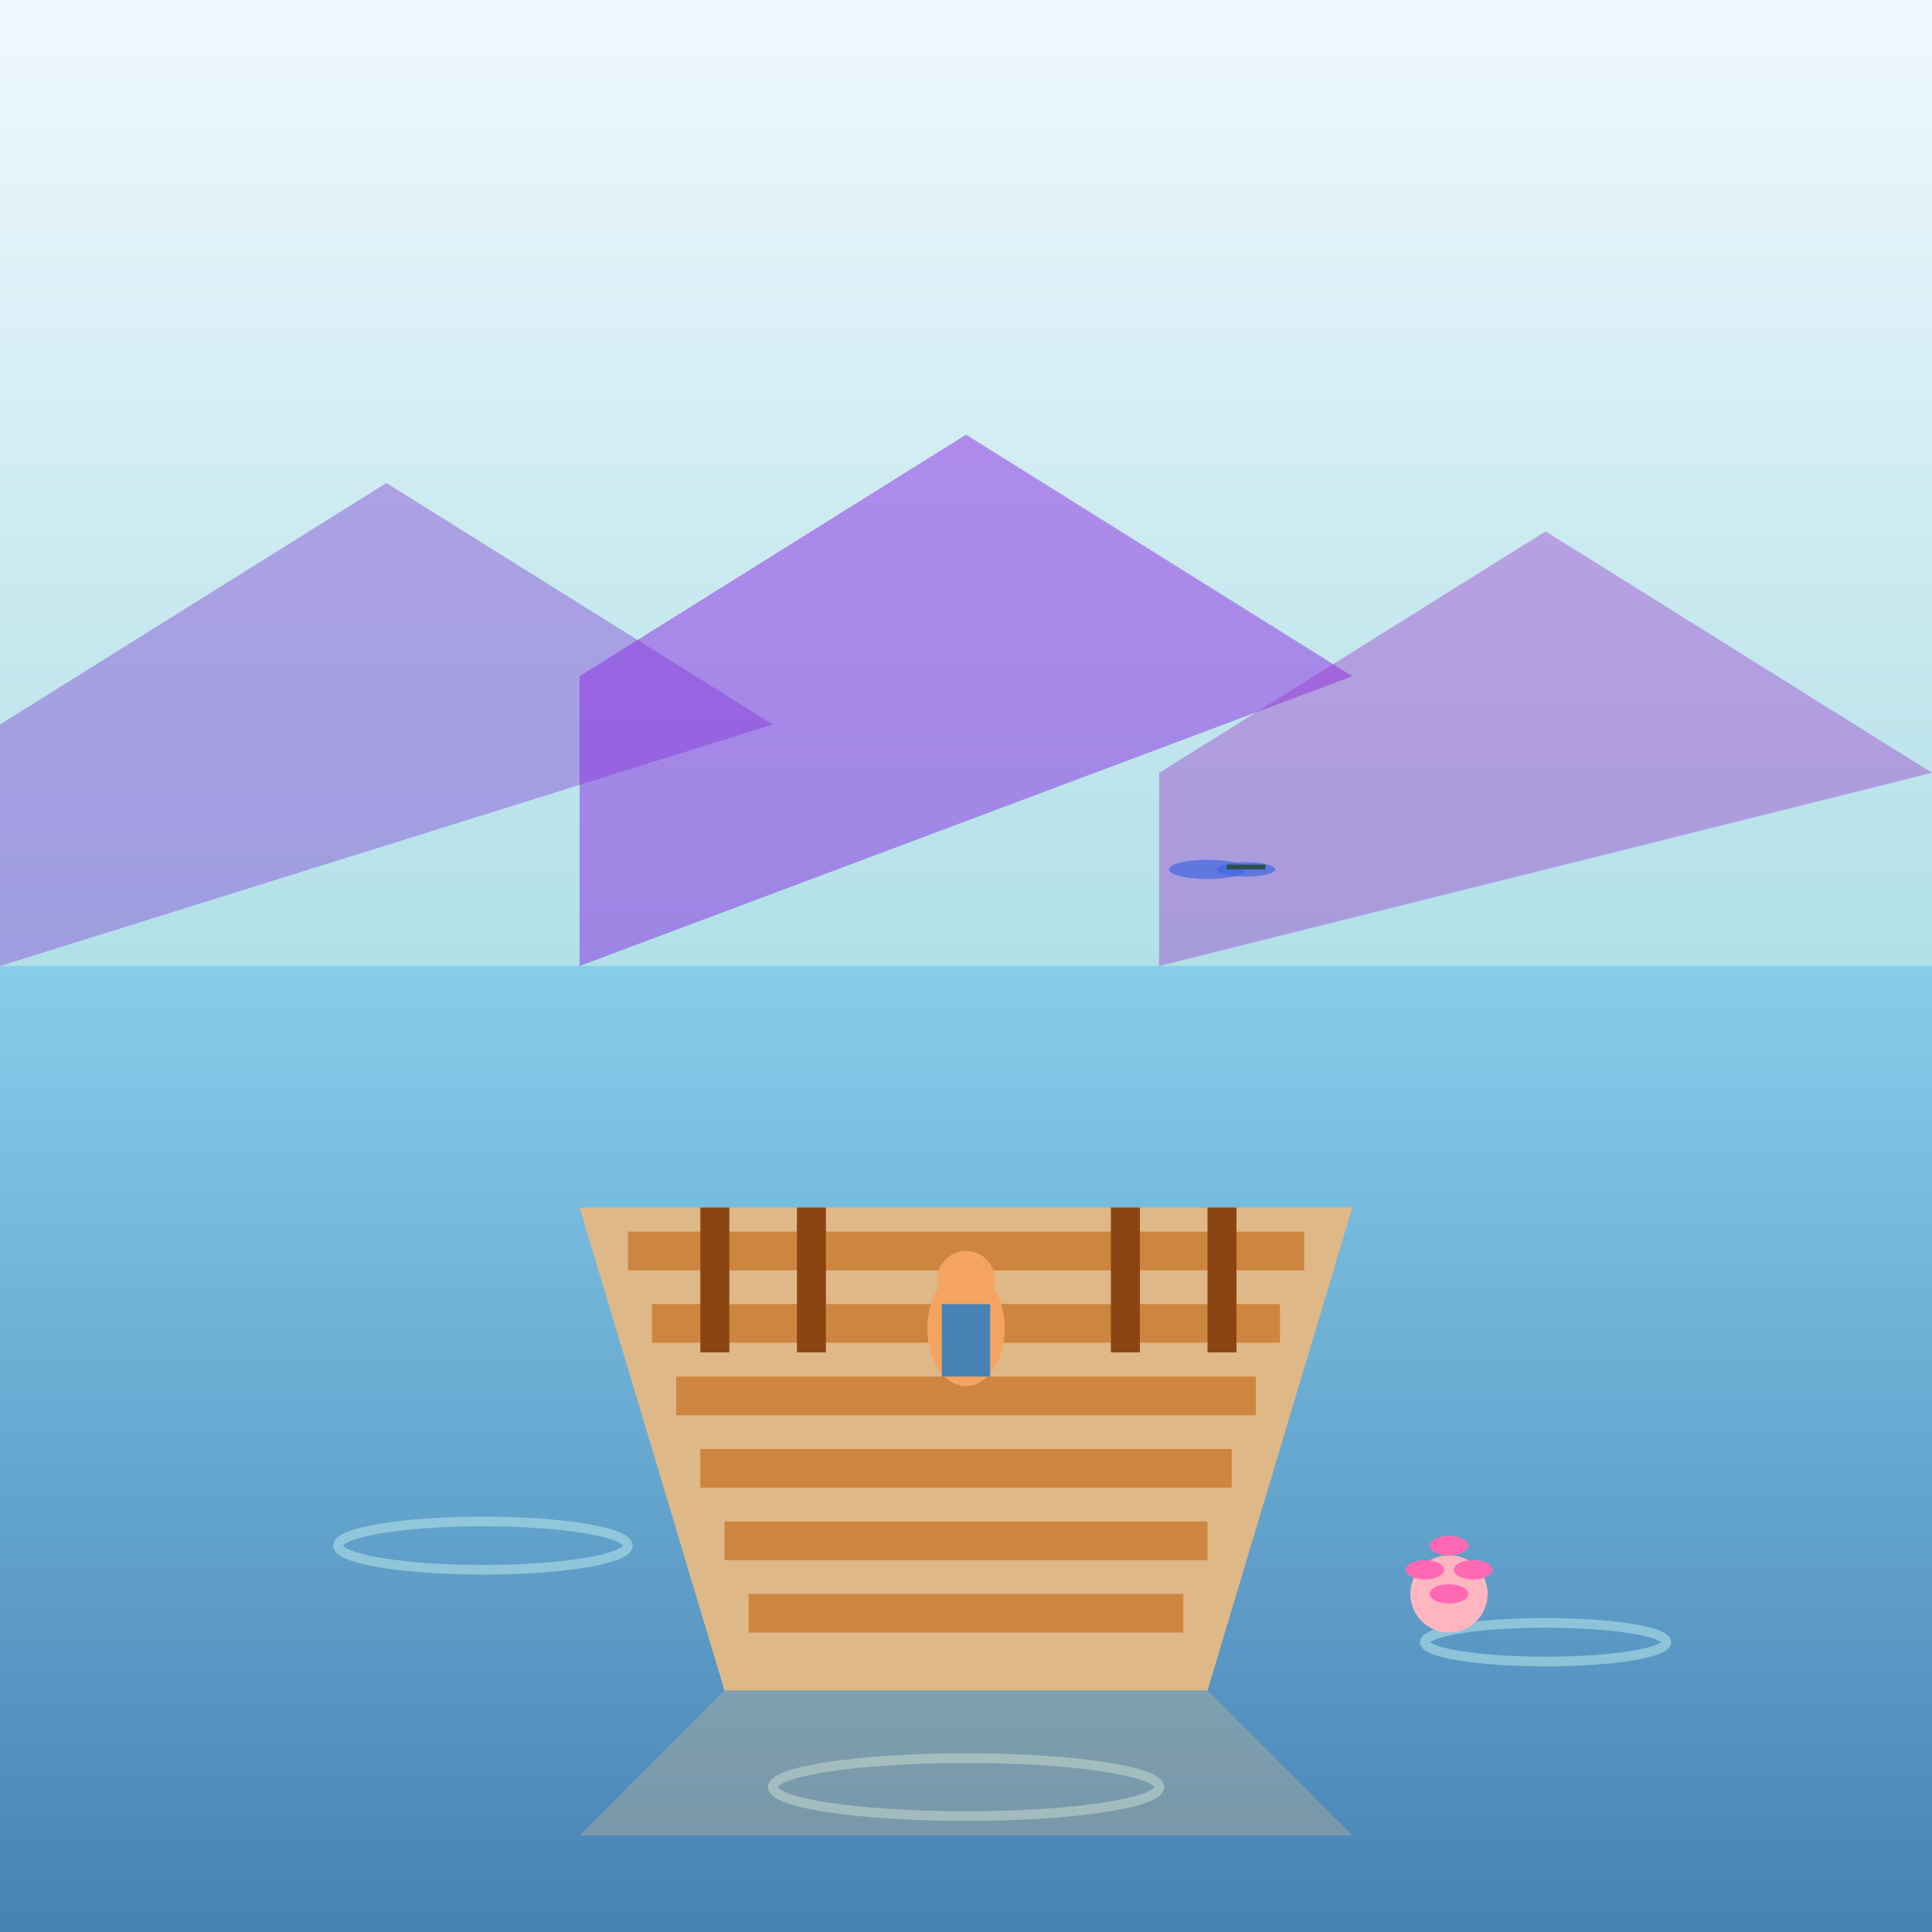 <svg viewBox="0 0 400 400" xmlns="http://www.w3.org/2000/svg">
  <rect x="0" y="0" width="400" height="400" fill="#333333" stroke="none"/>
  <defs>
    <linearGradient id="morningWater" x1="0%" y1="0%" x2="0%" y2="100%">
      <stop offset="0%" style="stop-color:#87CEEB;stop-opacity:1" />
      <stop offset="100%" style="stop-color:#4682B4;stop-opacity:1" />
    </linearGradient>
    <linearGradient id="morningSky" x1="0%" y1="0%" x2="0%" y2="100%">
      <stop offset="0%" style="stop-color:#F0F8FF;stop-opacity:1" />
      <stop offset="100%" style="stop-color:#B0E0E6;stop-opacity:1" />
    </linearGradient>
  </defs>
  
  <!-- Sky -->
  <rect width="400" height="200" fill="url(#morningSky)"/>
  
  <!-- Water -->
  <rect x="0" y="200" width="400" height="200" fill="url(#morningWater)"/>
  
  <!-- Dock perspective -->
  <polygon points="150,350 250,350 280,250 120,250" fill="#DEB887"/>
  
  <!-- Dock planks -->
  <rect x="130" y="255" width="140" height="8" fill="#CD853F"/>
  <rect x="135" y="270" width="130" height="8" fill="#CD853F"/>
  <rect x="140" y="285" width="120" height="8" fill="#CD853F"/>
  <rect x="145" y="300" width="110" height="8" fill="#CD853F"/>
  <rect x="150" y="315" width="100" height="8" fill="#CD853F"/>
  <rect x="155" y="330" width="90" height="8" fill="#CD853F"/>
  
  <!-- Dock posts -->
  <rect x="145" y="250" width="6" height="30" fill="#8B4513"/>
  <rect x="165" y="250" width="6" height="30" fill="#8B4513"/>
  <rect x="230" y="250" width="6" height="30" fill="#8B4513"/>
  <rect x="250" y="250" width="6" height="30" fill="#8B4513"/>
  
  <!-- Person sitting in meditation -->
  <ellipse cx="200" cy="275" rx="8" ry="12" fill="#F4A460"/>
  <circle cx="200" cy="265" r="6" fill="#F4A460"/>
  <rect x="195" y="270" width="10" height="15" fill="#4682B4"/>
  
  <!-- Mountains in distance -->
  <polygon points="0,150 80,100 160,150 0,200" fill="#9370DB" opacity="0.6"/>
  <polygon points="120,140 200,90 280,140 120,200" fill="#8A2BE2" opacity="0.5"/>
  <polygon points="240,160 320,110 400,160 240,200" fill="#9932CC" opacity="0.4"/>
  
  <!-- Gentle water ripples -->
  <ellipse cx="100" cy="320" rx="30" ry="5" fill="none" stroke="#B0E0E6" stroke-width="2" opacity="0.6"/>
  <ellipse cx="320" cy="340" rx="25" ry="4" fill="none" stroke="#B0E0E6" stroke-width="2" opacity="0.6"/>
  <ellipse cx="200" cy="370" rx="40" ry="6" fill="none" stroke="#B0E0E6" stroke-width="2" opacity="0.6"/>
  
  <!-- Reflection of dock -->
  <polygon points="150,350 250,350 280,380 120,380" fill="#DEB887" opacity="0.3"/>
  
  <!-- Lotus flower floating -->
  <circle cx="300" cy="330" r="8" fill="#FFB6C1"/>
  <ellipse cx="295" cy="325" rx="4" ry="2" fill="#FF69B4"/>
  <ellipse cx="305" cy="325" rx="4" ry="2" fill="#FF69B4"/>
  <ellipse cx="300" cy="320" rx="4" ry="2" fill="#FF69B4"/>
  <ellipse cx="300" cy="330" rx="4" ry="2" fill="#FF69B4"/>
  
  <!-- Dragonfly -->
  <ellipse cx="250" cy="180" rx="8" ry="2" fill="#4169E1" opacity="0.7"/>
  <ellipse cx="258" cy="180" rx="6" ry="1.5" fill="#4169E1" opacity="0.7"/>
  <rect x="254" y="179" width="8" height="1" fill="#2F4F4F"/>
</svg>